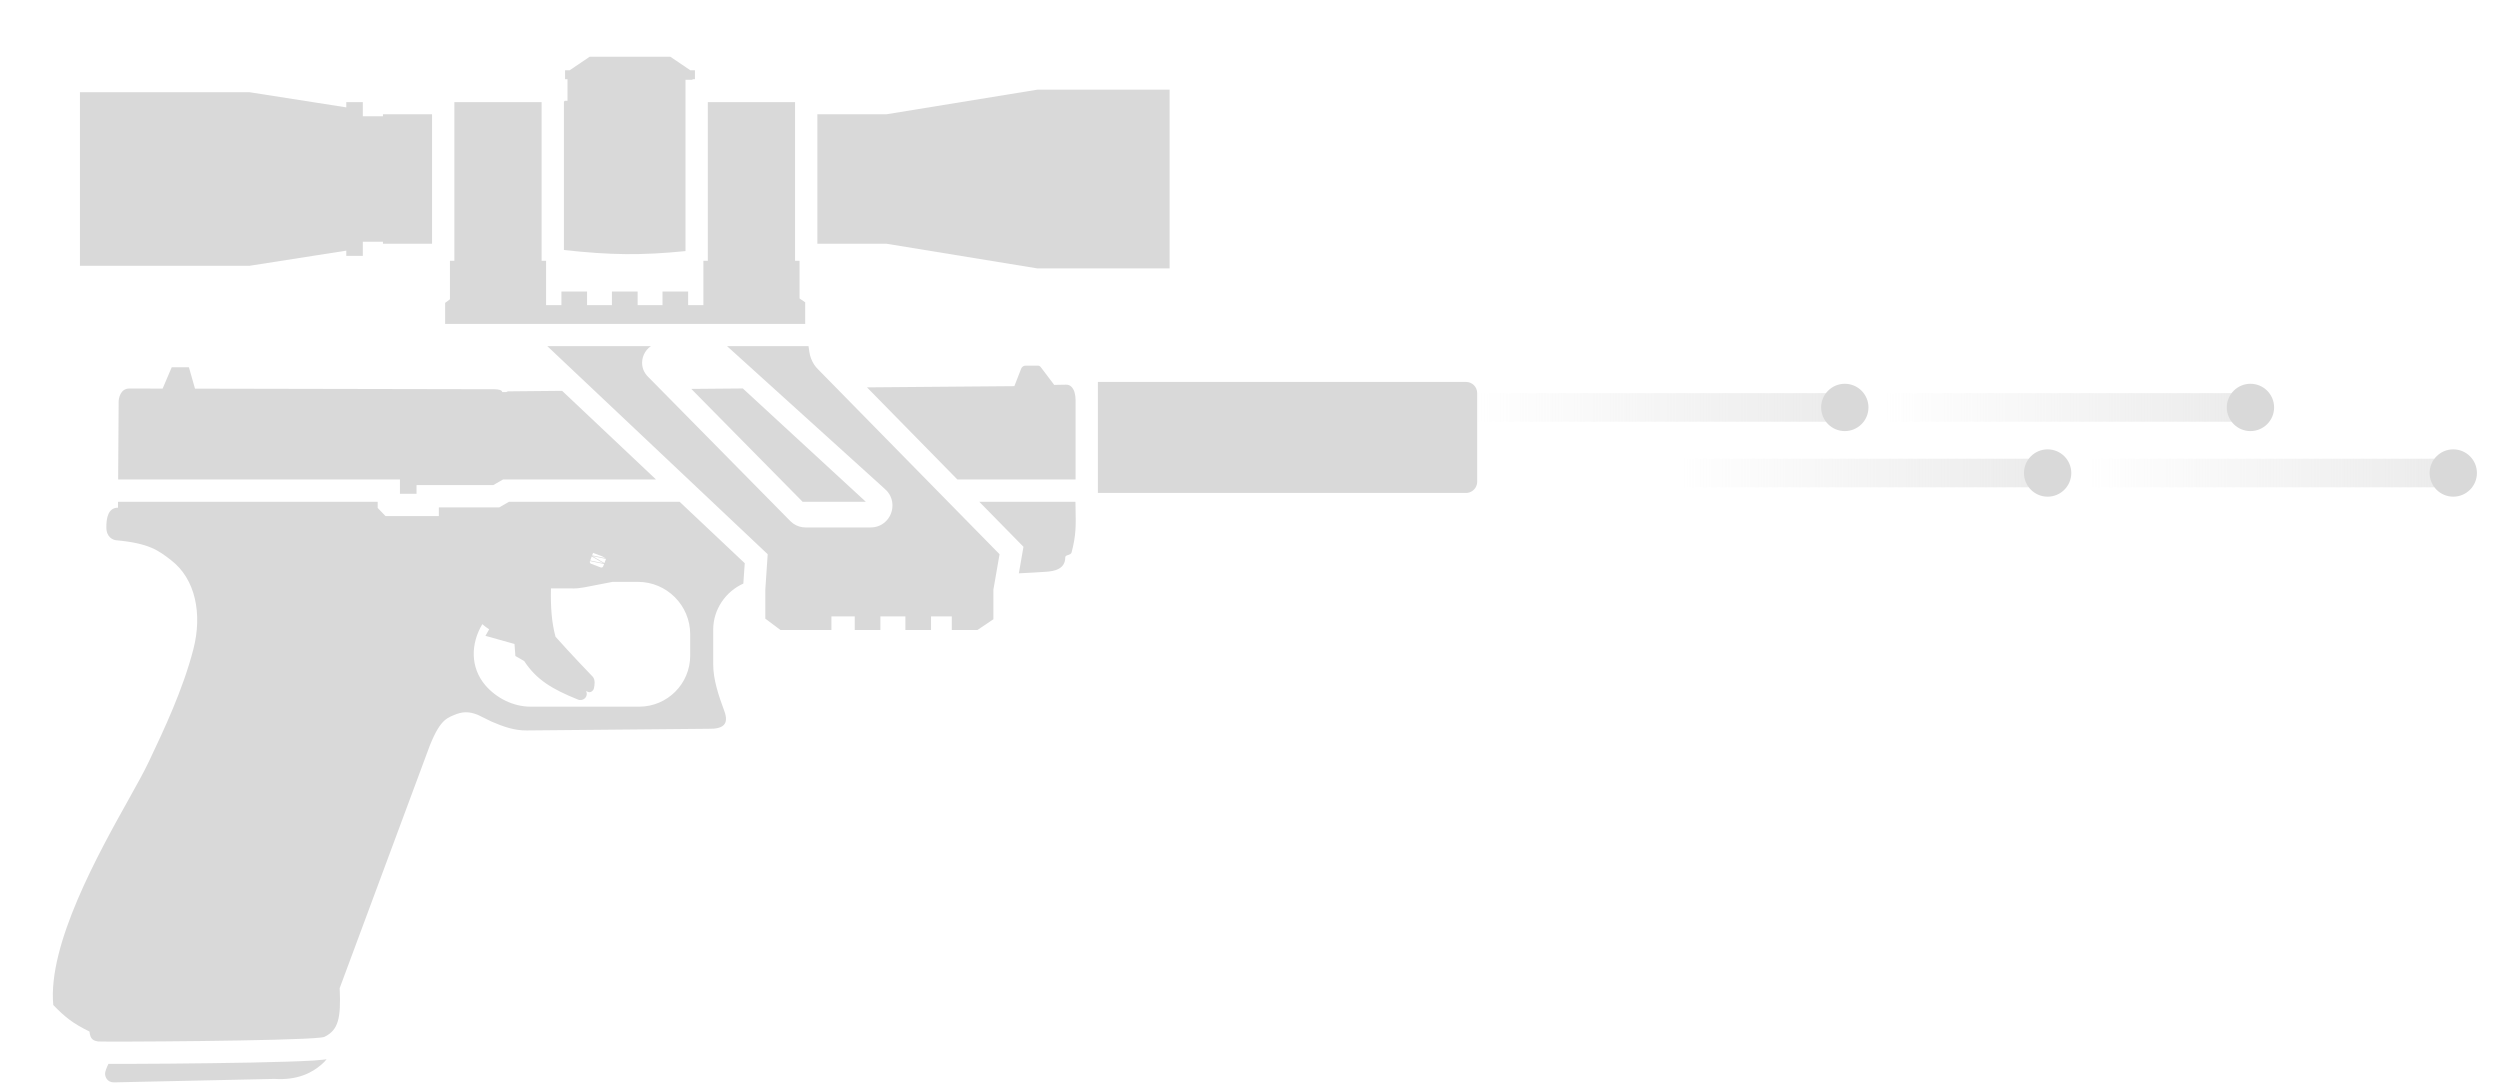 <svg width="39" height="17" viewBox="0 0 39 17" fill="none" xmlns="http://www.w3.org/2000/svg">
<rect x="23.044" y="6.133" width="5.444" height="0.446" fill="url(#paint0_linear_1325_108)"/>
<circle cx="28.779" cy="6.356" r="0.369" fill="#D9D9D9"/>
<rect x="26.207" y="7.156" width="5.444" height="0.446" fill="url(#paint1_linear_1325_108)"/>
<circle cx="31.943" cy="7.379" r="0.369" fill="#D9D9D9"/>
<rect x="29.372" y="6.133" width="5.444" height="0.446" fill="url(#paint2_linear_1325_108)"/>
<circle cx="35.107" cy="6.356" r="0.369" fill="#D9D9D9"/>
<rect x="32.536" y="7.156" width="5.444" height="0.446" fill="url(#paint3_linear_1325_108)"/>
<circle cx="38.271" cy="7.379" r="0.369" fill="#D9D9D9"/>
<path d="M9.199 0.885H10.457L10.769 1.096H10.841V1.236H10.803V1.245H10.694V3.917C10.006 3.986 9.523 3.98 8.797 3.9V1.586L8.812 1.572H8.853V1.236H8.815V1.096H8.887L9.199 0.885Z" fill="#D9D9D9"/>
<path d="M8.449 1.593V4.068H8.519V4.76H8.758V4.548H9.158L9.158 4.76L9.546 4.76V4.548H9.947L9.947 4.76H10.335L10.335 4.548H10.735L10.735 4.76L10.973 4.76V4.068H11.042L11.042 1.593H12.403V4.068H12.473V4.656L12.561 4.716L12.561 5.053L6.944 5.053L6.944 4.725L7.019 4.669V4.068H7.088L7.088 1.593H8.449Z" fill="#D9D9D9"/>
<path d="M6.74 1.783H5.974V1.814H5.66V1.593H5.402V1.675L3.888 1.438H1.247V4.147H3.888L5.402 3.91V3.992H5.66V3.771H5.974V3.802H6.74V1.783Z" fill="#D9D9D9"/>
<path d="M12.751 3.802H13.827L16.182 4.187H18.246V1.399H16.182L13.827 1.783H12.751V3.802Z" fill="#D9D9D9"/>
<path d="M8.538 5.4L11.976 8.646L11.939 9.198L11.939 9.651L12.175 9.828H12.97V9.616H13.334V9.828H13.734V9.616H14.124V9.828H14.524V9.616H14.848V9.828H15.248L15.497 9.66L15.497 9.616V9.198L15.593 8.646L12.761 5.761C12.739 5.739 12.719 5.715 12.702 5.69C12.663 5.63 12.637 5.563 12.626 5.491L12.613 5.4H11.342L13.778 7.604L13.812 7.636C13.826 7.648 13.839 7.662 13.85 7.676C13.865 7.695 13.878 7.715 13.888 7.735C13.918 7.796 13.928 7.863 13.92 7.926C13.91 8.012 13.867 8.094 13.8 8.15C13.743 8.198 13.669 8.228 13.582 8.228L12.563 8.228C12.549 8.228 12.536 8.227 12.522 8.225C12.45 8.216 12.383 8.183 12.331 8.131L10.106 5.874C10.092 5.86 10.08 5.845 10.069 5.829C10.043 5.792 10.027 5.75 10.021 5.709L10.02 5.703L10.019 5.7C10.004 5.584 10.057 5.466 10.154 5.4H8.538Z" fill="#D9D9D9"/>
<path d="M15.277 7.828L15.966 8.53L15.894 8.944C16.056 8.936 16.201 8.928 16.326 8.919C16.434 8.911 16.618 8.885 16.618 8.695C16.618 8.672 16.64 8.665 16.663 8.658C16.686 8.65 16.71 8.642 16.717 8.617C16.788 8.349 16.784 8.189 16.779 7.949L16.777 7.828H15.277Z" fill="#D9D9D9"/>
<path d="M16.779 7.48H14.935L13.525 6.043L15.824 6.024L15.93 5.752C15.94 5.724 15.967 5.704 15.998 5.704H16.193C16.208 5.704 16.222 5.711 16.232 5.722L16.446 6.005L16.462 6.004L16.631 6.001C16.686 6 16.724 6.033 16.747 6.08C16.755 6.095 16.761 6.111 16.765 6.129C16.774 6.163 16.779 6.202 16.779 6.239L16.779 6.288H16.779V7.48Z" fill="#D9D9D9"/>
<path d="M17.127 7.69H22.87C22.938 7.69 22.997 7.65 23.026 7.593C23.037 7.57 23.044 7.544 23.044 7.516V6.132C23.044 6.036 22.966 5.958 22.87 5.958H17.127V7.69Z" fill="#D9D9D9"/>
<path d="M10.234 7.48L8.769 6.097L7.931 6.105C7.92 6.105 7.914 6.108 7.91 6.111C7.906 6.113 7.901 6.116 7.896 6.116H7.834C7.834 6.088 7.781 6.072 7.712 6.072L3.042 6.063L2.947 5.729H2.679L2.537 6.062L2.018 6.061C1.878 6.061 1.851 6.213 1.851 6.267L1.843 7.48H6.239V7.703H6.498V7.567H7.696L7.847 7.48H10.234Z" fill="#D9D9D9"/>
<path fill-rule="evenodd" clip-rule="evenodd" d="M11.618 8.786L10.602 7.828H7.94L7.789 7.915H6.846V8.051H6.014L5.892 7.924V7.828H1.841V7.92C1.687 7.92 1.658 8.08 1.659 8.231C1.661 8.382 1.762 8.423 1.814 8.428C2.326 8.475 2.472 8.587 2.665 8.736C3.054 9.032 3.157 9.582 3.017 10.126C2.854 10.759 2.554 11.391 2.335 11.854L2.307 11.912C2.245 12.043 2.141 12.229 2.016 12.454C1.535 13.315 0.743 14.733 0.831 15.678C1.015 15.868 1.138 15.966 1.396 16.092C1.399 16.124 1.404 16.149 1.413 16.17C1.432 16.216 1.468 16.238 1.531 16.247L1.533 16.247C1.634 16.255 4.541 16.241 5.005 16.186C5.032 16.182 5.051 16.179 5.061 16.175L5.063 16.174C5.277 16.068 5.321 15.889 5.299 15.415L6.638 11.811C6.83 11.261 6.942 11.214 7.079 11.156C7.208 11.101 7.314 11.092 7.463 11.156L7.671 11.258C7.848 11.334 8.022 11.397 8.215 11.395L11.048 11.369C11.287 11.375 11.376 11.296 11.298 11.088C11.214 10.861 11.126 10.606 11.126 10.365V9.822C11.126 9.506 11.321 9.227 11.596 9.104L11.618 8.786ZM9.951 9.077H9.557L9.288 9.129L9.216 9.143C9.147 9.157 9.081 9.17 9.013 9.177C8.974 9.18 8.935 9.181 8.895 9.179H8.595C8.588 9.482 8.608 9.72 8.666 9.933C8.727 10.002 8.788 10.069 8.852 10.138C8.968 10.264 9.092 10.396 9.246 10.556C9.268 10.579 9.275 10.614 9.276 10.65C9.276 10.68 9.271 10.71 9.266 10.735C9.256 10.781 9.209 10.807 9.181 10.796L9.142 10.781C9.163 10.819 9.154 10.862 9.128 10.89C9.102 10.918 9.056 10.929 9.018 10.914C8.609 10.749 8.368 10.603 8.177 10.312L8.058 10.244L8.04 10.233L8.026 10.046L7.573 9.919L7.631 9.817C7.594 9.794 7.559 9.768 7.524 9.737C7.343 10.04 7.333 10.411 7.572 10.691C7.747 10.894 8.01 11.024 8.278 11.024H9.971C10.411 11.024 10.767 10.667 10.767 10.228V9.894C10.767 9.443 10.401 9.077 9.951 9.077ZM9.242 8.675L9.454 8.719L9.429 8.784L9.242 8.675ZM9.204 8.753L9.424 8.798L9.41 8.834C9.404 8.85 9.387 8.858 9.371 8.852L9.221 8.795C9.205 8.789 9.197 8.771 9.203 8.756L9.204 8.753ZM9.41 8.785L9.207 8.744L9.231 8.681L9.41 8.785ZM9.44 8.705L9.237 8.664L9.252 8.625L9.395 8.679L9.44 8.705Z" fill="#D9D9D9"/>
<path d="M1.639 16.749C1.639 16.72 1.661 16.658 1.692 16.596H1.697C1.796 16.597 1.933 16.597 2.096 16.596C2.421 16.595 2.849 16.592 3.278 16.586C3.708 16.581 4.141 16.573 4.476 16.562L4.612 16.557L4.695 16.554C4.772 16.551 4.84 16.547 4.899 16.544C4.953 16.54 5.002 16.536 5.043 16.531C5.059 16.529 5.077 16.527 5.095 16.524C5.072 16.554 5.045 16.581 5.015 16.607C4.865 16.737 4.64 16.854 4.281 16.831L1.777 16.885C1.672 16.885 1.639 16.8 1.639 16.749Z" fill="#D9D9D9"/>
<path d="M12.521 7.828L10.784 6.067L11.588 6.06L13.507 7.828H12.521Z" fill="#D9D9D9"/>
<defs>
<linearGradient id="paint0_linear_1325_108" x1="28.487" y1="6.356" x2="23.044" y2="6.356" gradientUnits="userSpaceOnUse">
<stop stop-color="#D9D9D9" stop-opacity="0.5"/>
<stop offset="1" stop-color="#D9D9D9" stop-opacity="0"/>
</linearGradient>
<linearGradient id="paint1_linear_1325_108" x1="31.651" y1="7.379" x2="26.207" y2="7.379" gradientUnits="userSpaceOnUse">
<stop stop-color="#D9D9D9" stop-opacity="0.5"/>
<stop offset="1" stop-color="#D9D9D9" stop-opacity="0"/>
</linearGradient>
<linearGradient id="paint2_linear_1325_108" x1="34.816" y1="6.356" x2="29.372" y2="6.356" gradientUnits="userSpaceOnUse">
<stop stop-color="#D9D9D9" stop-opacity="0.5"/>
<stop offset="1" stop-color="#D9D9D9" stop-opacity="0"/>
</linearGradient>
<linearGradient id="paint3_linear_1325_108" x1="37.98" y1="7.379" x2="32.536" y2="7.379" gradientUnits="userSpaceOnUse">
<stop stop-color="#D9D9D9" stop-opacity="0.5"/>
<stop offset="1" stop-color="#D9D9D9" stop-opacity="0"/>
</linearGradient>
</defs>
</svg>
